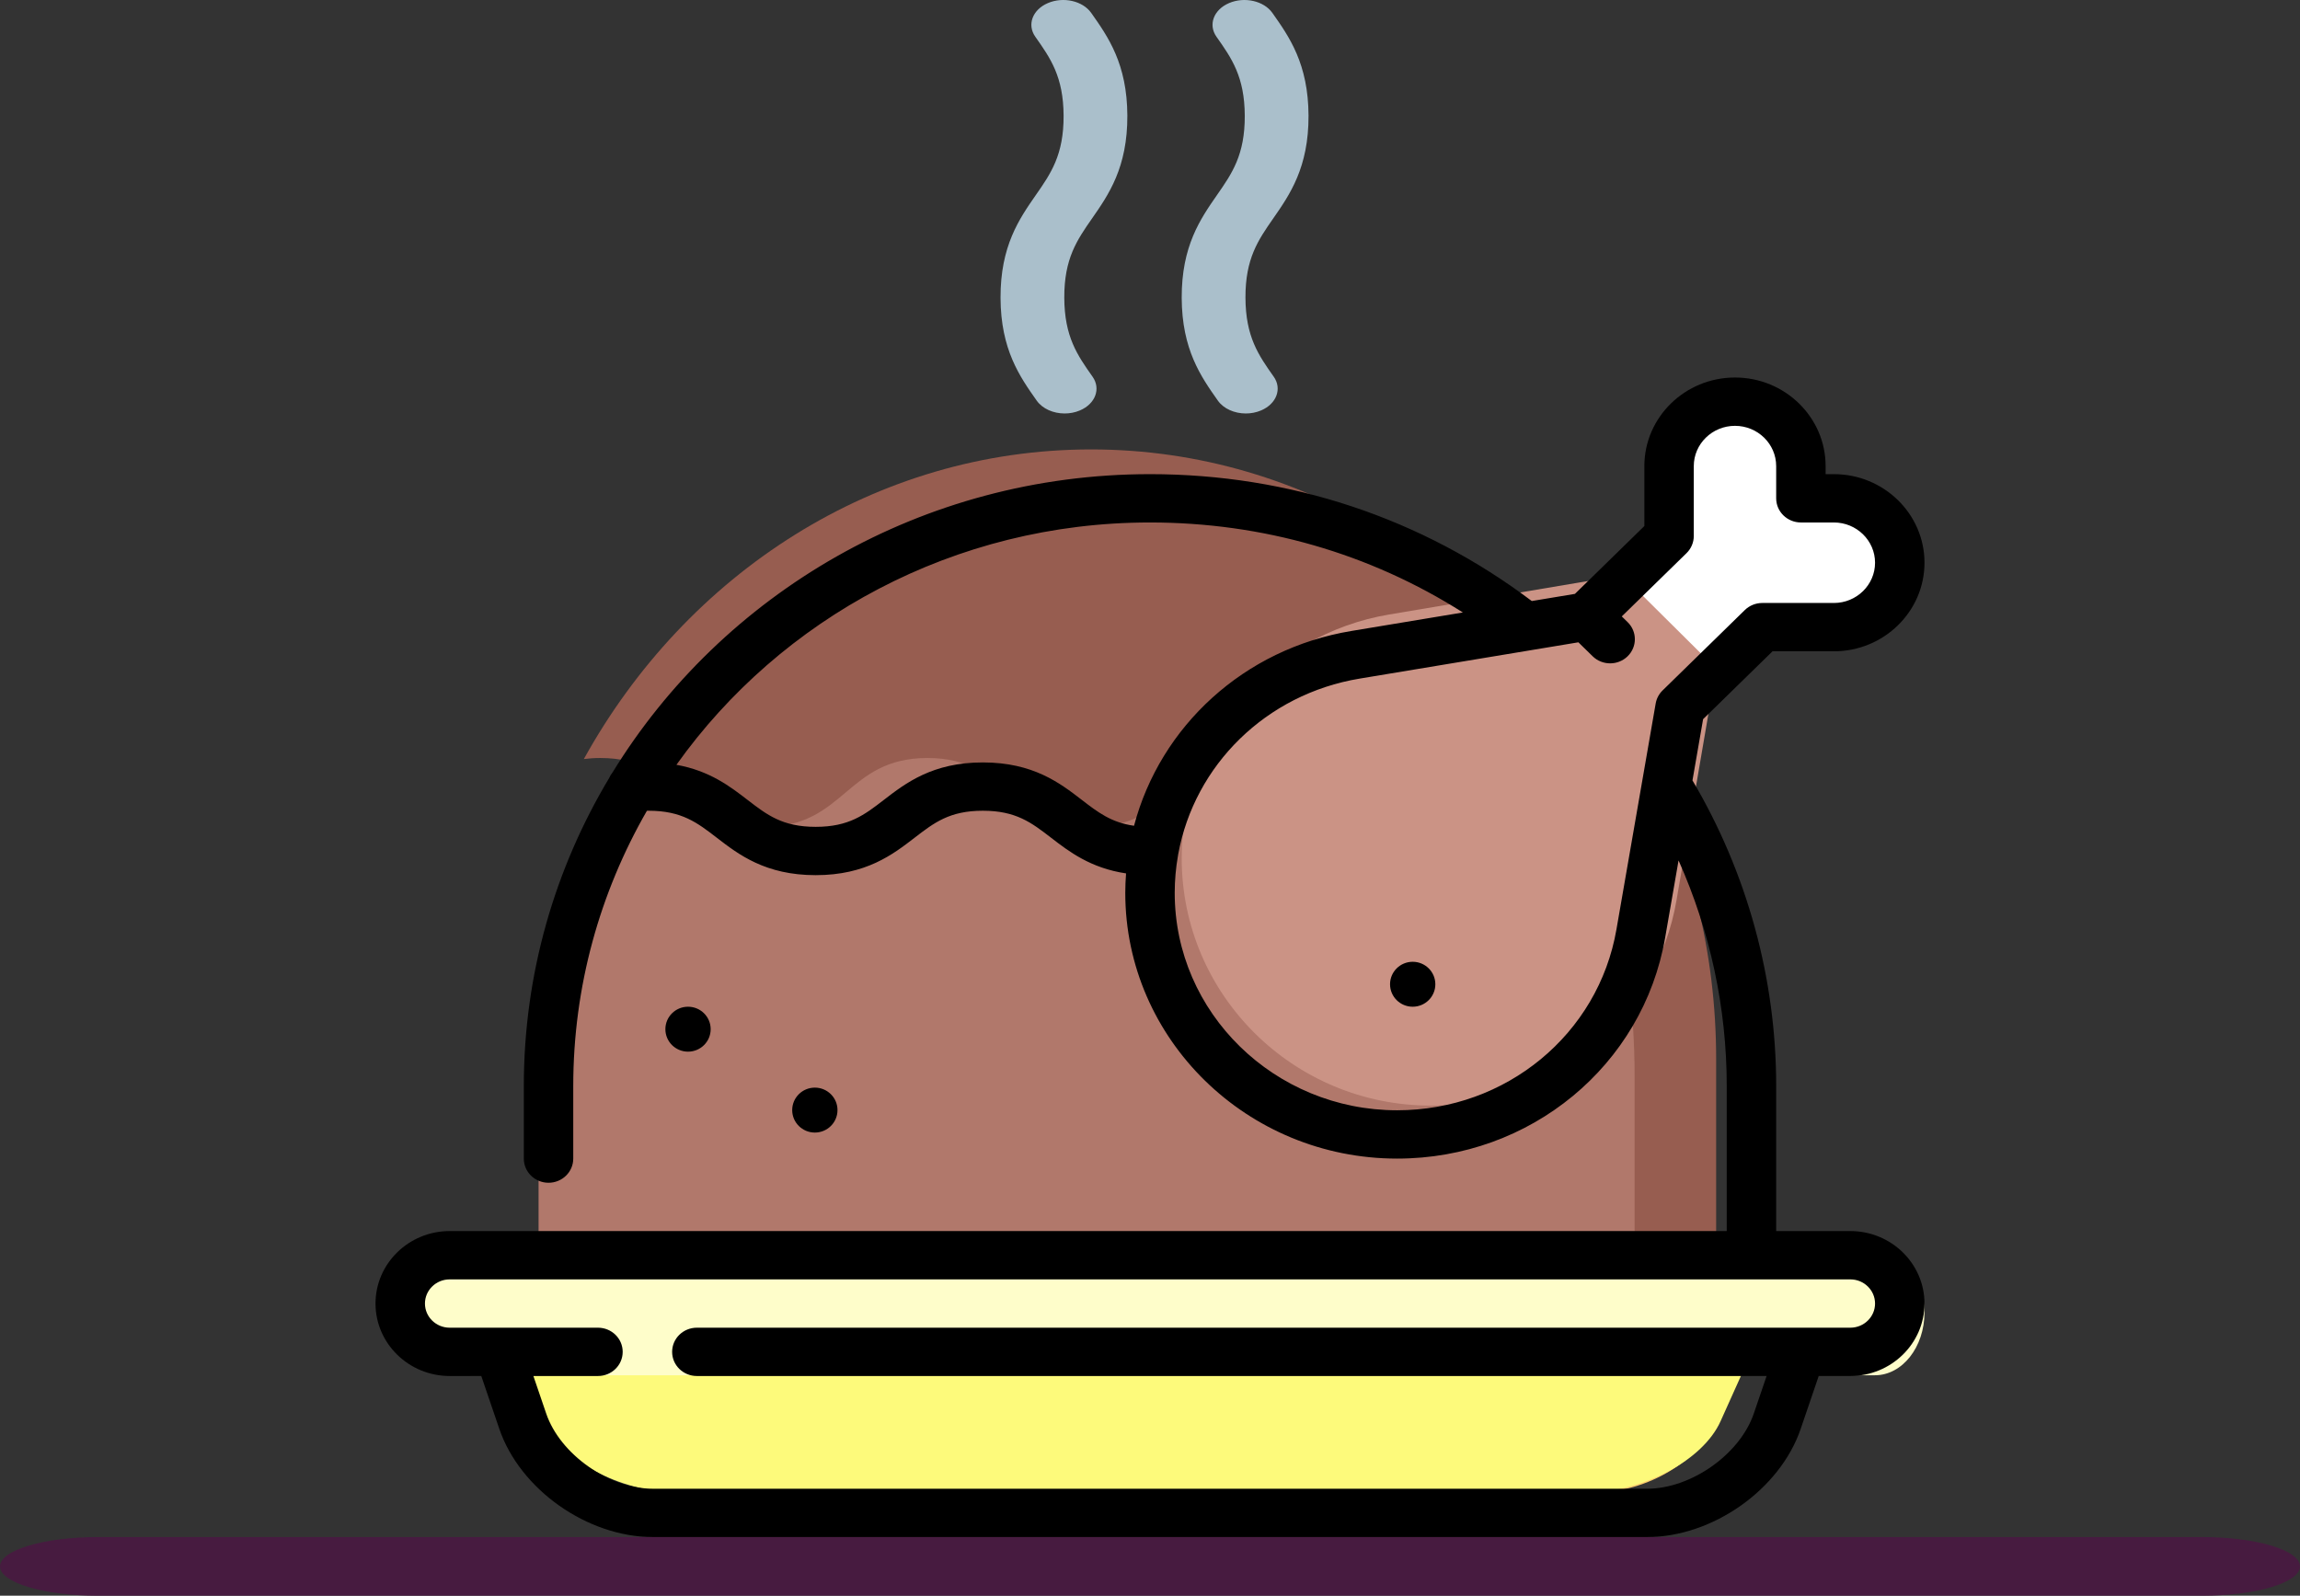 <?xml version="1.0" encoding="UTF-8"?>
<svg width="196px" height="136px" viewBox="0 0 196 136" version="1.1" xmlns="http://www.w3.org/2000/svg" xmlns:xlink="http://www.w3.org/1999/xlink">
    <rect x="0" y="0" width="196" height="136" fill="#333333" stroke="none"/>
    <!-- Generator: Sketch 48.2 (47327) - http://www.bohemiancoding.com/sketch -->
    <title>Group 2</title>
    <desc>Created with Sketch.</desc>
    <defs></defs>
    <g id="Style-Guide" stroke="none" stroke-width="1" fill="none" fill-rule="evenodd" transform="translate(-643, -4590)">
        <g id="Group-2" transform="translate(643, 4590)" fill-rule="nonzero">
            <g id="chicken" transform="translate(32, 0)">
                <path d="M108.132,65.171 L93.404,59.754 L93.404,112.614 L114.246,112.614 C114.246,112.614 114.246,93.04 114.246,90.272 C114.246,81.108 112.015,72.528 108.132,65.171 Z" id="Shape" fill="#975D50"></path>
                <path d="M98.441,59.755 L32.455,59.754 L21.081,65.433 C16.517,73.146 13.895,82.141 13.895,91.749 L13.895,108.784 L107.298,108.784 C107.298,108.784 107.298,97.717 107.298,91.749 C107.298,79.674 103.989,68.565 98.441,59.755 Z" id="Shape" fill="#B1786B"></path>
                <path d="M60.982,38.304 C42.575,38.304 26.486,48.899 17.754,64.692 C18.189,64.636 18.65,64.603 19.151,64.603 C26.122,64.603 26.122,70.48 33.094,70.48 C40.065,70.48 40.065,64.603 47.037,64.603 C54.009,64.603 54.009,70.48 60.98,70.48 C67.952,70.48 67.952,64.603 74.923,64.603 C81.895,64.603 81.895,70.48 88.867,70.48 C95.838,70.48 95.838,64.603 102.809,64.603 C103.312,64.603 103.775,64.637 104.211,64.693 C95.479,48.899 79.39,38.304 60.982,38.304 Z" id="Shape" fill="#975D50"></path>
                <path d="M109.677,113.38 L96.491,127.17 L104.147,127.17 C108.358,127.17 112.893,124.453 114.225,121.132 L117.333,113.38 L109.677,113.38 Z" id="Shape" fill="#FDCE6E"></path>
                <path d="M10.807,113.38 L14.292,121.132 C15.785,124.453 20.869,127.17 25.59,127.17 L103.322,127.17 C108.043,127.17 113.127,124.453 114.62,121.132 L118.105,113.38 L10.807,113.38 Z" id="Shape" fill="#FDFA7B"></path>
                <path d="M127.776,106.485 L8.084,106.485 C5.751,106.485 3.86,108.886 3.86,111.848 C3.86,114.81 5.751,117.211 8.084,117.211 L127.776,117.211 C130.109,117.211 132,114.81 132,111.848 C132,108.886 130.109,106.485 127.776,106.485 Z" id="Shape" fill="#FEFDCA"></path>
                <path d="M128.14,48.148 C128.14,45.297 125.811,42.985 122.937,42.985 C122.585,42.985 121.548,42.985 120.336,42.985 C120.336,41.782 120.336,40.753 120.336,40.403 C120.336,37.551 118.007,35.24 115.133,35.24 C112.259,35.24 109.93,37.552 109.93,40.403 L109.93,46.01 L103.439,52.452 L103.439,59.754 L110.797,59.754 L117.288,53.311 L122.938,53.311 C125.811,53.312 128.14,51 128.14,48.148 Z" id="Shape" fill="#FFFFFF"></path>
                <path d="M110.874,76.692 L114.246,56.979 L106.236,49.029 L86.371,52.375 C76.342,54.06 68.702,62.717 68.702,73.151 C68.702,84.791 78.211,94.228 89.94,94.228 C100.453,94.228 109.176,86.646 110.874,76.692 Z" id="Shape" fill="#CB9385"></path>
                <path d="M68.702,25.385 C68.719,29.801 70.347,32.108 71.783,34.143 C72.278,34.844 73.207,35.24 74.166,35.24 C74.609,35.24 75.057,35.155 75.472,34.978 C76.786,34.416 77.267,33.13 76.545,32.107 C75.258,30.284 74.147,28.71 74.135,25.372 C74.122,22.035 75.221,20.456 76.494,18.627 C77.915,16.585 79.525,14.27 79.509,9.855 C79.492,5.439 77.863,3.132 76.426,1.097 C75.704,0.074 74.053,-0.301 72.738,0.262 C71.423,0.824 70.942,2.11 71.665,3.133 C72.952,4.956 74.063,6.531 74.076,9.868 C74.088,13.205 72.989,14.784 71.716,16.613 C70.296,18.655 68.686,20.97 68.702,25.385 Z" id="Shape" fill="#AABFCB"></path>
                <path d="M53.263,25.385 C53.28,29.801 54.908,32.108 56.345,34.143 C56.839,34.843 57.769,35.24 58.728,35.24 C59.17,35.24 59.618,35.156 60.033,34.978 C61.348,34.416 61.828,33.13 61.106,32.107 C59.82,30.284 58.709,28.71 58.696,25.372 C58.684,22.035 59.783,20.456 61.055,18.627 C62.477,16.585 64.087,14.27 64.07,9.855 C64.053,5.439 62.425,3.132 60.988,1.097 C60.266,0.073 58.614,-0.301 57.299,0.262 C55.984,0.824 55.504,2.11 56.227,3.133 C57.513,4.956 58.624,6.531 58.637,9.868 C58.65,13.205 57.551,14.784 56.278,16.613 C54.857,18.655 53.247,20.97 53.263,25.385 Z" id="Shape" fill="#AABFCB"></path>
                <ellipse id="Oval" fill="#000000" cx="26.632" cy="87.716" rx="1.93" ry="1.915"></ellipse>
                <ellipse id="Oval" fill="#000000" cx="37.439" cy="94.611" rx="1.93" ry="1.915"></ellipse>
                <path d="M125.681,104.921 L119.362,104.921 L119.362,92.568 C119.362,83.396 116.893,74.407 112.228,66.513 L113.134,61.292 L119.05,55.509 L124.277,55.509 C128.535,55.509 132,52.122 132,47.96 C132,43.797 128.535,40.411 124.277,40.411 L123.574,40.411 L123.574,39.725 C123.574,35.562 120.11,32.175 115.851,32.175 C111.592,32.175 108.128,35.562 108.128,39.725 L108.128,44.833 L102.212,50.615 L98.535,51.225 C89.145,44.147 77.917,40.411 66,40.411 C46.563,40.411 29.522,50.623 20.192,65.845 C20.077,65.987 19.982,66.145 19.908,66.314 C15.29,74.03 12.638,83.001 12.638,92.568 L12.638,98.745 C12.638,99.882 13.581,100.804 14.745,100.804 C15.908,100.804 16.851,99.882 16.851,98.745 L16.851,92.568 C16.851,84.051 19.134,76.046 23.128,69.102 C23.175,69.101 23.221,69.097 23.269,69.097 C26.099,69.097 27.418,70.114 29.086,71.4 C30.928,72.82 33.221,74.588 37.512,74.588 C41.804,74.588 44.096,72.82 45.938,71.4 C47.607,70.114 48.925,69.097 51.755,69.097 C54.585,69.097 55.903,70.114 57.572,71.4 C59.097,72.577 60.936,73.988 63.96,74.439 C63.919,74.987 63.893,75.54 63.893,76.097 C63.893,88.585 74.287,98.745 87.063,98.745 C98.406,98.745 108.011,90.82 109.902,79.901 L111.042,73.334 C113.738,79.367 115.148,85.915 115.148,92.568 L115.148,104.921 L6.319,104.921 C2.835,104.921 0,107.692 0,111.098 C0,114.503 2.835,117.274 6.319,117.274 L9.014,117.274 L10.55,121.779 C12.313,126.95 18.062,131 23.638,131 L108.362,131 C113.938,131 119.687,126.95 121.45,121.779 L122.986,117.274 L125.681,117.274 C129.165,117.274 132,114.503 132,111.098 C132,107.692 129.165,104.921 125.681,104.921 Z M60.181,68.167 C58.339,66.747 56.046,64.98 51.755,64.98 C47.464,64.98 45.171,66.747 43.329,68.167 C41.661,69.454 40.342,70.47 37.512,70.47 C34.682,70.47 33.364,69.454 31.695,68.167 C30.227,67.035 28.468,65.685 25.643,65.183 C34.53,52.709 49.305,44.529 66,44.529 C75.612,44.529 84.735,47.168 92.661,52.2 L83.173,53.774 C73.989,55.294 66.879,61.912 64.639,70.379 C62.696,70.103 61.557,69.228 60.181,68.167 Z M87.064,94.627 C76.611,94.627 68.106,86.315 68.106,76.097 C68.106,75.016 68.203,73.956 68.385,72.922 C68.393,72.882 68.398,72.842 68.404,72.802 C69.788,65.22 75.87,59.159 83.877,57.834 L102.506,54.743 L103.722,55.933 C104.133,56.335 104.673,56.536 105.212,56.536 C105.751,56.536 106.29,56.336 106.701,55.934 C107.524,55.13 107.524,53.826 106.701,53.022 L106.204,52.536 L111.723,47.142 C112.118,46.756 112.34,46.232 112.34,45.686 L112.34,39.725 C112.34,37.832 113.915,36.293 115.851,36.293 C117.787,36.293 119.361,37.832 119.361,39.725 L119.361,42.47 C119.361,43.607 120.305,44.529 121.468,44.529 L124.276,44.529 C126.212,44.529 127.787,46.068 127.787,47.96 C127.787,49.852 126.212,51.391 124.276,51.391 L118.177,51.391 C117.619,51.391 117.083,51.608 116.688,51.994 L109.68,58.845 C109.371,59.147 109.166,59.536 109.093,59.956 L105.749,79.213 C104.202,88.144 96.344,94.627 87.064,94.627 Z M125.681,113.157 L121.518,113.157 C121.509,113.156 121.5,113.157 121.491,113.157 L27.383,113.157 C26.22,113.157 25.277,114.078 25.277,115.216 C25.277,116.353 26.22,117.274 27.383,117.274 L118.546,117.274 L117.453,120.477 C116.269,123.949 112.106,126.882 108.362,126.882 L23.638,126.882 C19.894,126.882 15.731,123.949 14.547,120.477 L13.454,117.274 L18.957,117.274 C20.121,117.274 21.064,116.353 21.064,115.216 C21.064,114.078 20.121,113.157 18.957,113.157 L6.319,113.157 C5.158,113.157 4.213,112.233 4.213,111.098 C4.213,109.962 5.158,109.039 6.319,109.039 L125.681,109.039 C126.842,109.039 127.787,109.962 127.787,111.098 C127.787,112.233 126.842,113.157 125.681,113.157 Z" id="Shape" fill="#000000"></path>
                <ellipse id="Oval" fill="#000000" cx="88.386" cy="83.886" rx="1.93" ry="1.915"></ellipse>
            </g>
            <g id="toaster-(3)" transform="translate(0, 131)" fill="#471B40">
                <path d="M32.225,0 L8.34,0 C3.734,0 0,1.119 0,2.5 C0,3.881 3.734,5 8.34,5 L9.45,5 C14.057,5 28.082,5 36.859,5 C45.636,5 88.171,5 98,5 C107.829,5 127.084,5 131.69,5 L187.66,5 C192.266,5 196,3.881 196,2.5 C196,1.119 192.266,0 187.66,0 L183.483,0 L32.225,0 Z" id="path-1_122_"></path>
            </g>
        </g>
    </g>
</svg>